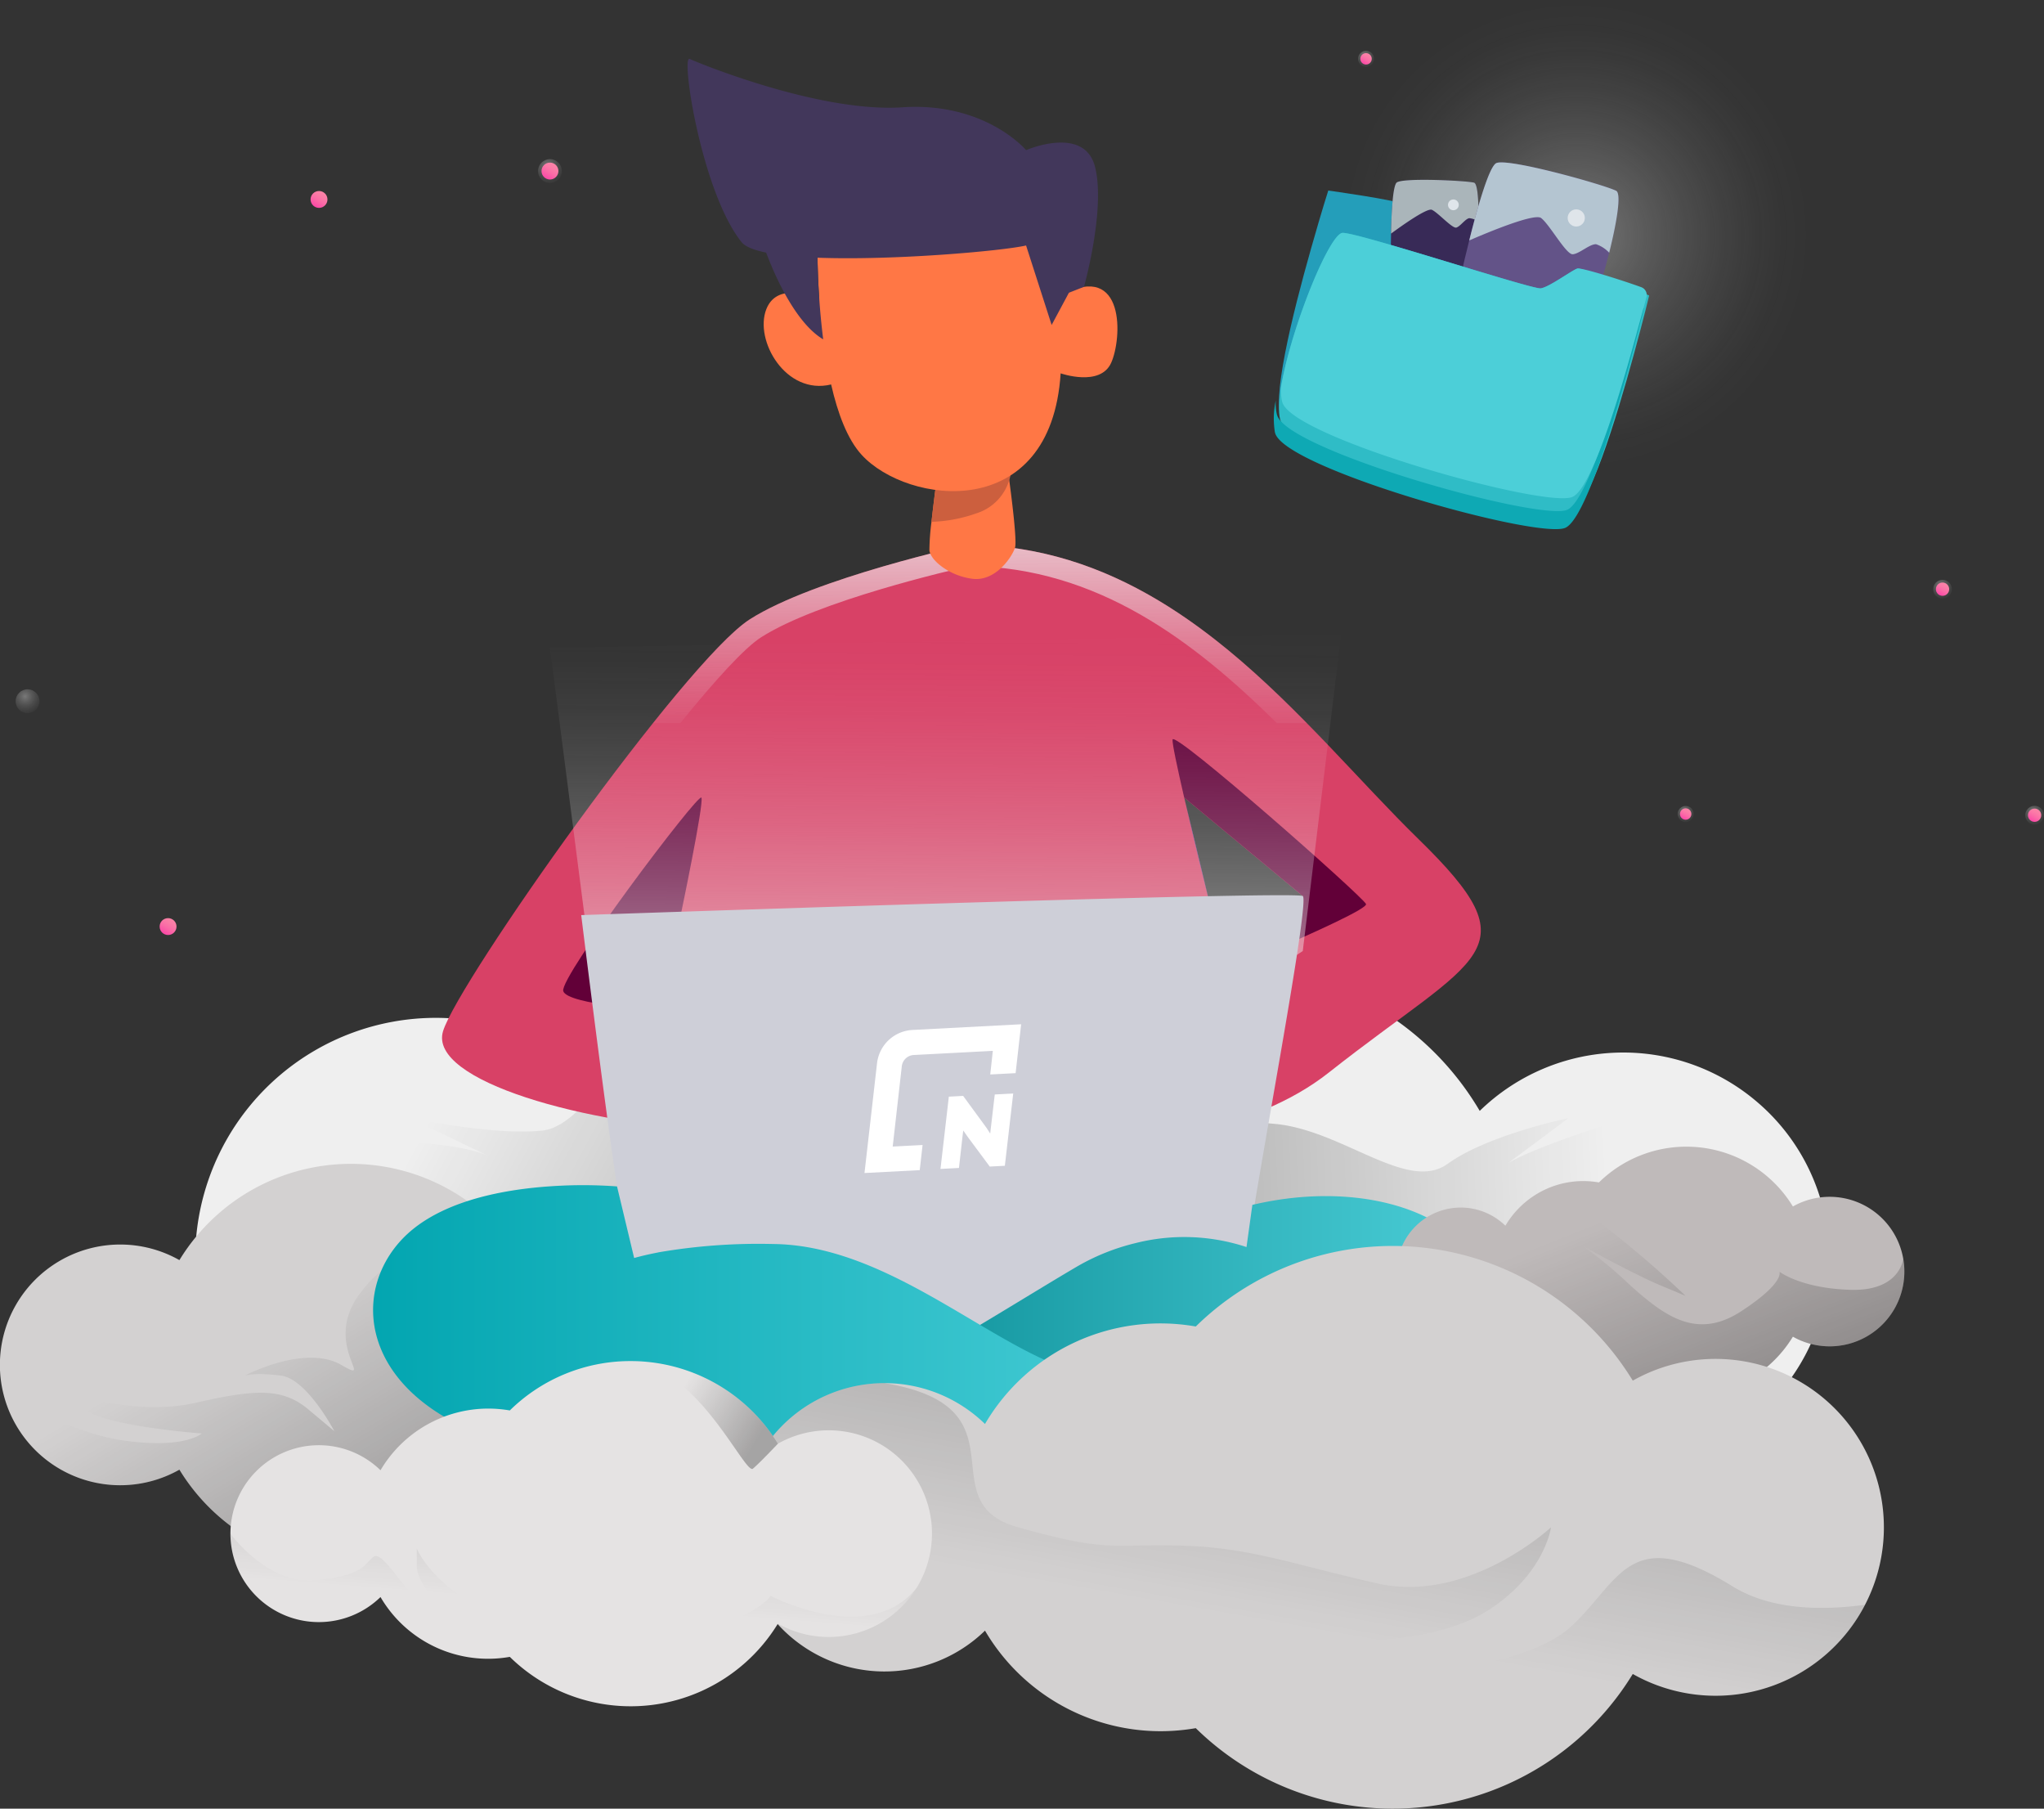 <svg xmlns="http://www.w3.org/2000/svg" xmlns:xlink="http://www.w3.org/1999/xlink" width="389.464" height="344.533" viewBox="0 0 389.464 344.533"><rect x="0" y="0" width="389.464" height="344.533" fill="#333333" stroke="none"/><defs><style>.a{fill:none;}.ae,.af,.b,.d,.f,.g{opacity:0.369;}.b{fill:url(#a);}.c,.e{opacity:0.977;}.c{fill:url(#b);}.d{fill:url(#c);}.e{fill:url(#d);}.f{fill:url(#g);}.g{fill:url(#i);}.h{fill:#efefef;}.aa,.ac,.ad,.i,.j,.l,.z{opacity:0.277;}.i{fill:url(#o);}.j{fill:url(#p);}.k{fill:#d3d1d1;}.l{fill:url(#q);}.m{fill:#d84166;}.n{opacity:0.871;mix-blend-mode:overlay;fill:url(#r);}.af,.n,.q{isolation:isolate;}.o{fill:#315add;}.p{fill:#620038;}.q{opacity:0.578;fill:url(#s);}.af,.q{mix-blend-mode:screen;}.r{fill:#cecfd8;}.s{fill:url(#t);}.t{fill:#ff7745;}.u{fill:#cc5f3e;}.v{fill:#42375b;}.w{fill:url(#u);}.x{fill:#c1bcbc;}.y{fill:#bfbaba;}.z{fill:url(#v);}.aa{fill:url(#w);}.ab{fill:#e5e3e3;}.ac{fill:url(#x);}.ad{fill:url(#y);}.ae{fill:url(#z);}.af{fill:url(#ab);}.ag{fill:#249eba;}.ah{fill:#382a57;}.ai{fill:#aab5ba;}.aj{fill:#dfe5ea;}.ak{fill:#635388;}.al{fill:#b4c5d1;}.am{fill:#2fbcc6;}.an{fill:#0ea9b4;}.ao{fill:#4ccfd8;}.ap{clip-path:url(#ae);}.aq{fill:#fff;}</style><radialGradient id="a" cx="0.398" cy="0.294" r="0.918" gradientTransform="translate(0)" gradientUnits="objectBoundingBox"><stop offset="0" stop-color="#efefef"/><stop offset="0.129" stop-color="#efefef" stop-opacity="0.8"/><stop offset="0.301" stop-color="#efefef" stop-opacity="0.557"/><stop offset="0.468" stop-color="#efefef" stop-opacity="0.357"/><stop offset="0.625" stop-color="#efefef" stop-opacity="0.204"/><stop offset="0.771" stop-color="#efefef" stop-opacity="0.09"/><stop offset="0.9" stop-color="#efefef" stop-opacity="0.024"/><stop offset="1" stop-color="#efefef" stop-opacity="0"/></radialGradient><linearGradient id="b" x1="0.24" y1="0.952" x2="0.731" y2="0.098" gradientUnits="objectBoundingBox"><stop offset="0" stop-color="#ff45a9"/><stop offset="0.143" stop-color="#ff52a9"/><stop offset="0.475" stop-color="#ff6da9"/><stop offset="0.771" stop-color="#ff7da9"/><stop offset="1" stop-color="#ff83a9"/></linearGradient><radialGradient id="c" cx="0.398" cy="0.294" r="0.918" gradientTransform="matrix(1, 0, 0, 1, 0, 0)" xlink:href="#a"/><linearGradient id="d" x1="0.24" y1="0.952" x2="0.731" y2="0.098" xlink:href="#b"/><radialGradient id="g" cx="0.398" cy="0.294" r="0.918" xlink:href="#a"/><radialGradient id="i" cx="0.398" cy="0.294" r="0.918" xlink:href="#a"/><linearGradient id="o" x1="0.918" y1="0.576" x2="-0.05" y2="0.317" gradientUnits="objectBoundingBox"><stop offset="0"/><stop offset="0.731" stop-opacity="0"/><stop offset="1" stop-opacity="0"/></linearGradient><linearGradient id="p" x1="0.164" y1="0.506" x2="0.951" y2="0.495" xlink:href="#o"/><linearGradient id="q" x1="0.837" y1="0.729" x2="0.11" y2="0.129" xlink:href="#o"/><linearGradient id="r" x1="0.528" y1="-0.229" x2="0.498" y2="1.088" gradientUnits="objectBoundingBox"><stop offset="0" stop-color="#efefef"/><stop offset="0.176" stop-color="#efefef" stop-opacity="0.816"/><stop offset="0.749" stop-color="#efefef" stop-opacity="0.235"/><stop offset="1" stop-color="#efefef" stop-opacity="0"/></linearGradient><linearGradient id="s" x1="0.494" y1="0.61" x2="0.5" y2="-0.016" gradientTransform="matrix(1, 0, 0, 1, 0, 0)" xlink:href="#a"/><linearGradient id="t" y1="0.5" x2="1" y2="0.5" gradientUnits="objectBoundingBox"><stop offset="0" stop-color="#00828b"/><stop offset="1" stop-color="#4ccfd8"/></linearGradient><linearGradient id="u" y1="0.5" x2="1" y2="0.5" gradientUnits="objectBoundingBox"><stop offset="0" stop-color="#00a4af"/><stop offset="1" stop-color="#4ccfd8"/></linearGradient><linearGradient id="v" x1="0.931" y1="0.888" x2="0.049" y2="0.005" xlink:href="#o"/><linearGradient id="w" x1="0.774" y1="-0.218" x2="0.29" y2="0.82" xlink:href="#o"/><linearGradient id="x" x1="0.786" y1="-0.743" x2="0.306" y2="0.806" xlink:href="#o"/><linearGradient id="y" x1="0.859" y1="0.688" x2="-0.023" y2="0.258" xlink:href="#o"/><radialGradient id="z" cx="0.398" cy="0.294" r="0.918" xlink:href="#a"/><radialGradient id="ab" cx="0.5" cy="0.5" r="0.5" xlink:href="#a"/><clipPath id="ae"><rect class="a" width="31.291" height="26.756"/></clipPath></defs><g transform="translate(-1159.445 -403.592)"><g transform="translate(1545.33 557.094)"><circle class="b" cx="1.789" cy="1.789" r="1.789"/><circle class="c" cx="1.265" cy="1.265" r="1.265" transform="translate(0.524 0.524)"/></g><g transform="translate(1479.097 557.119)"><circle class="d" cx="1.536" cy="1.536" r="1.536"/><circle class="e" cx="1.086" cy="1.086" r="1.086" transform="translate(0.45 0.45)"/></g><g transform="translate(1470.126 527.497)"><circle class="d" cx="1.536" cy="1.536" r="1.536"/><circle class="e" cx="1.086" cy="1.086" r="1.086" transform="translate(0.45 0.45)"/></g><g transform="translate(1261.959 433.901)"><circle class="f" cx="2.276" cy="2.276" r="2.276"/><circle class="e" cx="1.609" cy="1.609" r="1.609" transform="translate(0.667 0.667)"/></g><g transform="translate(1162.421 534.897)"><circle class="g" cx="2.276" cy="2.276" r="2.276"/><circle class="e" cx="1.609" cy="1.609" r="1.609" transform="translate(0.667 0.667)"/></g><g transform="translate(1189.193 577.82)"><circle class="g" cx="2.276" cy="2.276" r="2.276" transform="translate(0 0)"/><circle class="c" cx="1.609" cy="1.609" r="1.609" transform="translate(0.667 0.667)"/></g><g transform="translate(1217.954 439.309)"><circle class="f" cx="2.276" cy="2.276" r="2.276" transform="translate(0)"/><circle class="e" cx="1.609" cy="1.609" r="1.609" transform="translate(0.667 0.667)"/></g><path class="h" d="M1517.452,684.808a39.234,39.234,0,0,1-66.6,28.13,55.465,55.465,0,0,1-57.383,26.539c-13.814,13.555-34.737,11.619-55.622,11.619-27.662,0-49.9-4.376-63.362-26.368a45.847,45.847,0,1,1,0-79.85,76.572,76.572,0,0,1,118.984-14.739,55.9,55.9,0,0,1,9.543-.839,55.578,55.578,0,0,1,47.839,27.378,39.222,39.222,0,0,1,53.052-1.53,38.554,38.554,0,0,1,3.691,3.639,39.032,39.032,0,0,1,9.483,20.652A37.954,37.954,0,0,1,1517.452,684.808Z" transform="translate(-9.458 -41.472)"/><path class="i" d="M1227.967,680.847s4.538-7.9,18.8-7.9,19.45,2.594,19.45,2.594-13.244-6.442-15.05-7.111,15.05,3.436,25.424,2.356,15.572-24.432,24.637-1.3,50.571,33.066,3.242,39.118S1227.967,680.847,1227.967,680.847Z" transform="translate(-13.888 -51.825)"/><path class="j" d="M1560.261,691.181c-36.7,9.881-111.247,26.219-131.751,2.412-27.525-31.967,13.26-23.8,26.279-22.717s25.45,13.183,33.126,7.633,23.012-8.7,23.012-8.7l-11.549,8.61c.8-.537,6.2-3.735,29.7-10.789a37.779,37.779,0,0,1,18.007-.743,38.583,38.583,0,0,1,3.691,3.639A39.032,39.032,0,0,1,1560.261,691.181Z" transform="translate(-52.639 -53.214)"/><path class="k" d="M1315.116,719.945a19.617,19.617,0,0,1-33.3,14.065c-.129.216-.259.432-.4.639a27.677,27.677,0,0,1-23.523,13.045,27.988,27.988,0,0,1-4.771-.415,38.284,38.284,0,0,1-59.492-7.374,22.926,22.926,0,1,1,0-39.92,38.284,38.284,0,0,1,59.492-7.374,27.988,27.988,0,0,1,4.771-.415,27.833,27.833,0,0,1,23.92,13.684,19.616,19.616,0,0,1,33.3,14.065Z" transform="translate(0 -56.355)"/><path class="l" d="M1281.607,739.293a27.677,27.677,0,0,1-23.523,13.045,27.983,27.983,0,0,1-4.771-.415,38.283,38.283,0,0,1-59.492-7.374,22.913,22.913,0,0,1-33.454-14.2c6.12,3.233,15.336,7.556,22.563,8.609,11.886,1.729,15.128-1.3,15.128-1.3s-18.586-1.409-22.156-4.6c-3.112-2.783-3.51-3.13-3.553-3.173.458.147,13.312,4.487,24.49,1.937,11.376-2.594,16.563-2.922,21.534,1.236,4.348,3.648,4.892,4.1,4.962,4.158-.191-.372-5.274-9.941-10.149-10.581-4.971-.649-6.915,0-6.915,0s11.453-6.043,18.37-2.049-3.9-3.908,3.674-13.728,13.4-7.78,25.069,3.458C1259.909,720.6,1275.547,729.55,1281.607,739.293Z" transform="translate(-0.187 -60.999)"/><path class="m" d="M1451.135,589.805c-22.114-21.588-46.049-55.812-85.939-56.075,0,0-29.106,6.319-41.48,14.216s-55.548,68.975-58.444,78.452,27.379,17.9,53.179,18.955,86.876,11.584,115.572-11.056S1473.249,611.393,1451.135,589.805Zm-39.341,14.132-5.308-22.051,22.6,18.765-12.437,7.846-4.771-4.212Z" transform="translate(-21.409 -26.376)"/><path class="n" d="M1320.707,567.711c6.547-8.087,12.205-14.312,15.4-16.352,10.833-6.918,36.1-12.768,39.726-13.576,24.418.325,42.725,14.321,58.524,29.928h5.714c-17.026-17.3-37.011-33.8-64.658-33.981,0,0-29.1,6.319-41.482,14.216-3.863,2.466-10.73,10.118-18.436,19.766Z" transform="translate(-31.628 -26.376)"/><path class="o" d="M1447.738,616.178c-.516-2.085-3.286-13.248-5.308-22.051Z" transform="translate(-57.354 -38.617)"/><path class="p" d="M1475.911,611.584c.79,1.579-39.226,17.913-39.226,17.913l9.972-15.8,4.771,4.212,12.437-7.846-22.6-18.765c-1.305-5.666-2.306-10.362-2.211-11.036C1439.318,578.423,1475.122,610,1475.911,611.584Z" transform="translate(-56.19 -35.792)"/><path class="p" d="M1316.42,616.525s4.475-21.324,3.949-22.378-27.116,34.224-26.326,36.857,18.428,3.685,18.428,3.685Z" transform="translate(-27.276 -38.616)"/><path class="q" d="M1434.312,615.481l7.314-60.3-150.754,2.537,14.378,111.464,72.762-17.4Z" transform="translate(-26.637 -30.723)"/><path class="r" d="M1426.652,676.362c-.557,3.349-1,6.182-1.274,8.235a29.217,29.217,0,0,0-.326,3.181c0,5.792-25.094,13.511-31.412,14.564-5.919.99-76.988-6.471-87.151-12.242-.695-.4.369-7.987.274-8.292a87.543,87.543,0,0,1-1.6-8.867c-2.569-17.007-6.823-51.683-6.823-51.683s135.906-4.686,137.486-3.633C1437.046,618.434,1429.938,656.48,1426.652,676.362Z" transform="translate(-28.15 -43.347)"/><path class="s" d="M1452.637,735.75a65.37,65.37,0,0,1-10.32.789c-25.958.073-81.053-3.591-89.509-.769s-15.227,19.618-19.429,17.744.21-17.9.21-17.9c12.9.631,48.377-22.493,65.574-32.613a41.509,41.509,0,0,1,11.594-4.707,37.824,37.824,0,0,1,21.082.769l1.116-8.035c22.146-5.223,41.848,2.348,44.375,15.27C1479.533,717.617,1474.51,732.243,1452.637,735.75Z" transform="translate(-34.885 -57.918)"/><path class="t" d="M1397.864,530.242c-.526,1.758-3.686,6.5-8.077,5.97s-8.066-3.517-8.245-5.444a45.048,45.048,0,0,1,.4-5.413c.474-4.306,1.179-9.509,1.179-9.509l7.835-1.147,5.328-.78s.01.042.021.116c.053.379.232,1.663.453,3.359C1397.348,521.817,1398.222,529.041,1397.864,530.242Z" transform="translate(-45.011 -22.361)"/><path class="u" d="M1396.863,517.395a9.509,9.509,0,0,1-6.276,6.35,28.019,28.019,0,0,1-8.54,1.611c.474-4.306,1.179-9.509,1.179-9.509l7.835-1.147,5.349-.663.938-.116A10.326,10.326,0,0,1,1396.863,517.395Z" transform="translate(-45.116 -22.361)"/><path class="t" d="M1408.143,482.778c-2.106,4.612-9.614,1.98-9.614,1.98-1.843,28.695-29.222,25.01-37.91,15.532-2.738-2.98-4.581-7.972-5.823-13.416-8.635,2.107-14.69-8.4-12.342-14.353,1.822-4.592,7.245-3.065,10.088-1.885-.379-5.549-.347-9.573-.347-9.573l6.371-1.274,1.79-.706,31.328-5.918,7.108,16.585C1410.9,463.433,1410.249,478.176,1408.143,482.778Z" transform="translate(-36.988 -10.047)"/><path class="v" d="M1401.426,438.333c-1.975-8.161-13.163-3.291-13.163-3.291s-7.767-9.214-23.563-8.161-38.83-8.425-40.542-9.215,2.238,25.291,9.872,34.882c.7.88,2.37,1.536,4.7,2.012,1.339,3.578,5.372,13.266,10.87,16.521a143.934,143.934,0,0,1-1.084-15.548c14.518.545,35.091-1.275,39.742-2.327l4.87,15.137,3.29-6.137,2.874-1.13S1403.4,446.494,1401.426,438.333Z" transform="translate(-33.303 -2.849)"/><path class="w" d="M1407.516,749.027c-3.159.263-8.688-9.214-13.426-14.743s-58.971,8.161-102.145,4.738-50.02-28.432-38.174-41.595c6.76-7.519,19.282-9.857,28.77-10.478a89.317,89.317,0,0,1,12.541.032l3.265,13.637c1.411-.389,2.9-.737,4.5-1.042.116-.032.168-.042.168-.042a112.447,112.447,0,0,1,21.84-1.58c25.284.253,47.124,25.8,64.5,25.273,4.506-.136,13.163-3.422,14.743.264S1410.675,748.764,1407.516,749.027Z" transform="translate(-18.07 -57.389)"/><path class="x" d="M1408.8,747.41c.207-.078.406-.164.613-.242C1408.9,747.678,1408.7,747.73,1408.8,747.41Z" transform="translate(-50.533 -69.634)"/><path class="y" d="M1589.955,701.339a14.236,14.236,0,0,1-21.24,12.4,23.775,23.775,0,0,1-36.955,4.581,17.69,17.69,0,0,1-2.965.26,17.209,17.209,0,0,1-14.86-8.507,12.193,12.193,0,1,1,0-17.47,17.353,17.353,0,0,1,5.593-5.8,17.119,17.119,0,0,1,9.267-2.706,17.677,17.677,0,0,1,2.965.259,23.775,23.775,0,0,1,36.955,4.582,14.236,14.236,0,0,1,21.024,9.923v.009A13.727,13.727,0,0,1,1589.955,701.339Z" transform="translate(-67.653 -55.523)"/><path class="z" d="M1589.955,703.693a14.236,14.236,0,0,1-21.24,12.4,23.775,23.775,0,0,1-36.955,4.581,17.683,17.683,0,0,1-2.965.26,17.209,17.209,0,0,1-14.86-8.507,12.193,12.193,0,1,1,0-17.47,17.353,17.353,0,0,1,5.593-5.8c3.8-.009,6.509.864,11.454,4.469a195.724,195.724,0,0,1,17.28,14.687c-.069-.026-.605-.25-4.884-2.04-4.6-1.919-13.494-6.795-14.583-7.4a85.21,85.21,0,0,1,8.818,7.331c6.915,6.25,12.967,10.469,21.326,5,8.125-5.325,7.252-7.391,7.209-7.495.25.19,4.322,3.181,13.537,3.457,9.285.285,10.019-5.653,10.054-5.938A13.727,13.727,0,0,1,1589.955,703.693Z" transform="translate(-67.653 -57.876)"/><path class="k" d="M1554.264,754.859a32.07,32.07,0,0,1-47.848,27.94,53.591,53.591,0,0,1-83.265,10.321,39.545,39.545,0,0,1-6.682.579,38.812,38.812,0,0,1-33.481-19.156,27.464,27.464,0,1,1,0-39.367,38.757,38.757,0,0,1,40.163-18.568,53.581,53.581,0,0,1,83.265,10.313,32.083,32.083,0,0,1,47.848,27.939Z" transform="translate(-35.862 -60.33)"/><path class="aa" d="M1550.677,776.259a32.07,32.07,0,0,1-44.26,13.183,53.591,53.591,0,0,1-83.265,10.321,39.545,39.545,0,0,1-6.682.579,38.812,38.812,0,0,1-33.481-19.156,27.46,27.46,0,1,1-19.139-47.147c27.473,4.53,8.083,22.632,25.432,27.464s17.41,3.164,30.593,3.476,20.246,3.146,37.69,7.183,33.272-10.659,33.272-10.659-1.158,8.93-12.059,15.863-30.014,5.749-30.014,5.749c9.794,8.645,36.886,5.758,46.1-2.887s10.953-19.589,30.55-7.486C1532.4,777.054,1541.66,777.486,1550.677,776.259Z" transform="translate(-35.862 -66.973)"/><path class="ab" d="M1348.185,761.644a19.683,19.683,0,0,1-29.357,17.142,32.87,32.87,0,0,1-51.081,6.328,23.746,23.746,0,0,1-24.637-11.394,16.848,16.848,0,1,1,0-24.153,23.869,23.869,0,0,1,20.539-11.748,24.561,24.561,0,0,1,4.1.354,32.77,32.77,0,0,1,23.021-9.405c1.011,0,2.014.043,3,.139a32.864,32.864,0,0,1,25.061,15.6,19.671,19.671,0,0,1,29.357,17.134Z" transform="translate(-11.163 -65.905)"/><path class="ac" d="M1345.28,780.3a19.686,19.686,0,0,1-26.452,6.847,32.87,32.87,0,0,1-51.081,6.328,23.746,23.746,0,0,1-24.637-11.394A16.835,16.835,0,0,1,1214.523,770s6.976,9.734,16.191,8.87,9.284-3.051,10.978-4.4,4.581,4.607,8.039,7.382,5.1,2.5,5.1,2.5-4.807-4.876-4.807-8.2V772.82s4.322,11.237,25.355,16.139,39.186-2.965,42.073-7.106C1317.454,781.853,1336.23,791.716,1345.28,780.3Z" transform="translate(-11.163 -74.262)"/><path class="ad" d="M1338.972,744.546s-3.467,3.674-4.763,4.755-8.377-14.48-18.128-18.8a4.924,4.924,0,0,1-2.17-1.556A32.863,32.863,0,0,1,1338.972,744.546Z" transform="translate(-31.306 -65.941)"/><g transform="translate(1402.149 403.592)"><g transform="translate(16.048 9.672)"><circle class="ae" cx="1.536" cy="1.536" r="1.536"/><circle class="c" cx="1.086" cy="1.086" r="1.086" transform="translate(0.45 0.45)"/></g><circle class="af" cx="44.794" cy="44.794" r="44.794" transform="translate(12.84)"/><path class="ag" d="M1522.516,505.635c-.068.065-.132.12-.2.176-5.333,4.644-52.648-8.375-56.526-13.054-2.4-2.889,1.823-19.946,5.4-32.559,2.219-7.818,3.291-11.08,3.291-11.08s13.657,1.888,14.361,2.67,2.75,5.773,4.018,6.829,35.033,8.786,37.769,10.438c.517.316.731,1.635.7,3.615,0,.183,0,.379-.014.58C1531.052,482,1526.7,501.52,1522.516,505.635Z" transform="translate(-1464.095 -412.819)"/><g transform="translate(22.303 34.25)"><path class="ah" d="M1507.538,463.273c-.9.873-15.679.466-15.679.466-.038-.61-.076-3.633,0-6.943.083-4.353.368-9.209,1.1-9.745,1.3-.938,13.233-.345,14.713.033.707.181.915,3.7.84,7.413C1508.421,458.545,1508.006,462.809,1507.538,463.273Z" transform="translate(-1491.815 -446.548)"/><path class="ai" d="M1508.517,454.5a3.79,3.79,0,0,0-1.755-.643c-.762.141-1.7,1.574-2.454,1.794s-3.465-2.834-4.653-3.383c-.895-.407-5.571,2.9-7.79,4.532.083-4.353.368-9.209,1.1-9.745,1.3-.938,13.233-.345,14.713.033C1508.385,447.264,1508.592,450.783,1508.517,454.5Z" transform="translate(-1491.825 -446.548)"/><circle class="aj" cx="1.027" cy="1.027" r="1.027" transform="translate(10.893 3.743)"/></g><g transform="translate(34.788 30.933)"><path class="ak" d="M1531.972,472.877c-1.707,1.035-24.5-4.851-24.5-4.851.156-.959,1.174-5.667,2.46-10.777,1.677-6.726,3.846-14.163,5.172-14.735,2.347-.993,20.661,4.168,22.824,5.281,1.033.533.1,6.068-1.332,11.8C1535.024,465.853,1532.865,472.323,1531.972,472.877Z" transform="translate(-1507.473 -442.388)"/><path class="al" d="M1537.221,459.6a6.025,6.025,0,0,0-2.5-1.622c-1.232-.052-3.195,1.839-4.447,1.911-1.268.068-4.37-5.629-6.019-6.9-1.244-.95-9.679,2.526-13.7,4.266,1.677-6.726,3.846-14.163,5.172-14.735,2.347-.993,20.661,4.168,22.824,5.281C1539.587,448.327,1538.658,453.862,1537.221,459.6Z" transform="translate(-1508.098 -442.388)"/><circle class="aj" cx="1.636" cy="1.636" r="1.636" transform="translate(21.211 8.947)"/></g><path class="am" d="M1465.3,494.737c.025.09.051.171.077.252,2.166,6.732,49.4,20.027,55.142,18.025,3.547-1.233,8.743-18.02,12.193-30.669,2.138-7.84,2.907-11.188,2.907-11.188s-12.669-5.439-13.676-5.132-5.337,3.522-6.968,3.771-34.534-10.576-37.73-10.575c-.605,0-1.471,1.023-2.472,2.732-.092.159-.194.325-.288.5C1470.2,470.093,1463.843,489.055,1465.3,494.737Z" transform="translate(-1464.094 -414.867)"/><path class="an" d="M1519.271,519.069c-5.733,2.007-52.974-11.29-55.143-18.024-.027-.083-.049-.153-.073-.246a16.417,16.417,0,0,1,.169-6.056,9.411,9.411,0,0,0,.2,2.618c.024.092.046.163.073.246,2.169,6.733,49.4,20.027,55.143,18.024,3.543-1.227,8.744-18.016,12.195-30.661.957-3.515,1.644-6.126,2.095-7.941.278.124.435.19.435.19s-.766,3.348-2.9,11.19C1528.016,501.054,1522.815,517.842,1519.271,519.069Z" transform="translate(-1463.843 -418.476)"/><path class="ao" d="M1520.98,509.573c-5.741,2-52.974-11.291-55.142-18.024-.028-.083-.049-.154-.073-.246a9.383,9.383,0,0,1-.2-2.618l0-.009c1.315-8.088,5.754-20.419,9.008-26.218.094-.177.2-.347.291-.506,1-1.7,1.865-2.73,2.469-2.727,3.2,0,36.091,10.823,37.732,10.576s5.958-3.474,6.966-3.776c.766-.232,8.582,2.24,12.172,3.543a1.6,1.6,0,0,1,1,1.915c-.514,1.93-1.279,4.673-2.029,7.43C1529.724,491.557,1524.524,508.346,1520.98,509.573Z" transform="translate(-1464.189 -414.867)"/></g><g transform="translate(1527.789 514.039)"><circle class="b" cx="1.789" cy="1.789" r="1.789"/><circle class="c" cx="1.265" cy="1.265" r="1.265" transform="translate(0.524 0.524)"/></g><g class="ap" transform="translate(1322.766 600.343) rotate(-3)"><path class="aq" d="M11.333,21.983h-5.7L8.164,6.8a2.421,2.421,0,0,1,2.4-2.024H25.636L24.91,9.242h4.841L31.291,0H10.562A7.174,7.174,0,0,0,3.477,6.007L0,26.736H10.54Z" transform="translate(0 0)"/><path class="aq" d="M75.3,73.009l-3.829-5.765-.858-1.364-.22,1.254-.968,5.831H65.9L68.211,59.3h2.729L75.1,65.659l.616,1.078.154-.946,1.1-6.447h3.521L78.179,73.009Z" transform="translate(-51.399 -46.251)"/></g></g></svg>